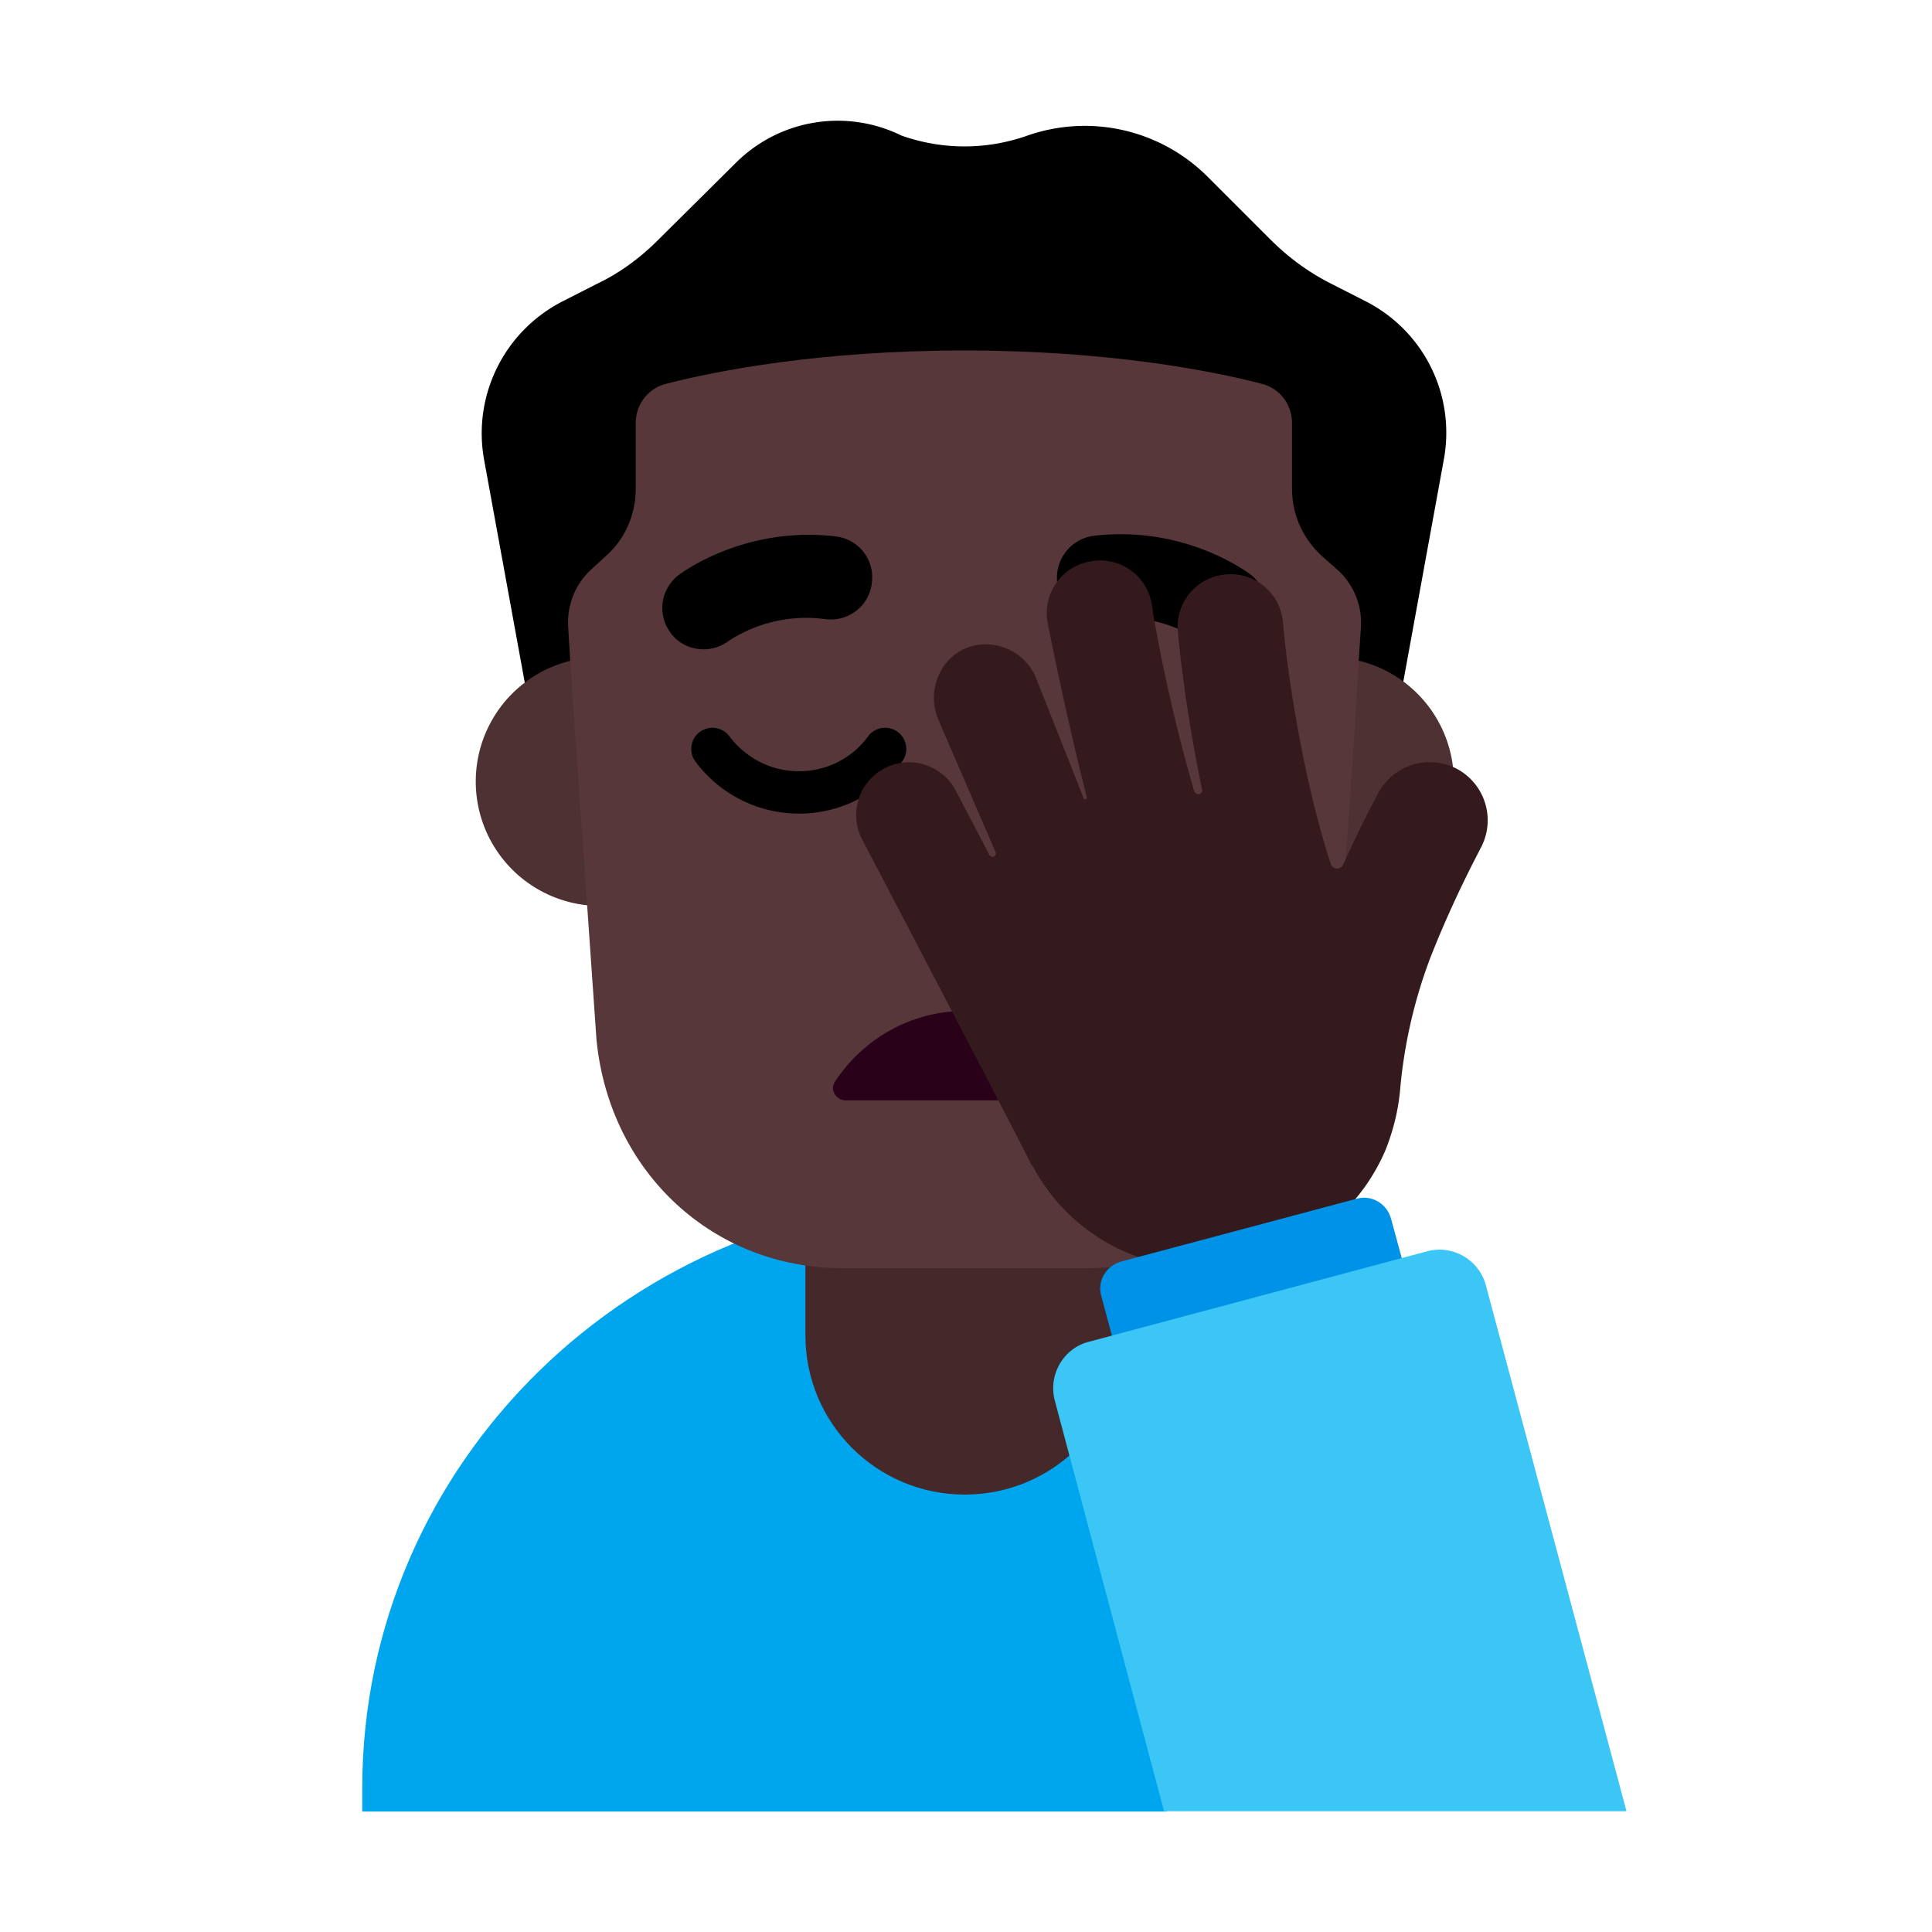 <svg xmlns="http://www.w3.org/2000/svg" xmlns:xlink="http://www.w3.org/1999/xlink" width="32" height="32" viewBox="0 0 32 32"><g fill="none"><path fill="#000" d="m22.59 4.975l-.53-.27c-.38-.19-.72-.44-1.02-.74L20 2.925a2.88 2.88 0 0 0-2.98-.68c-.68.24-1.41.24-2.09 0a2.39 2.39 0 0 0-2.75.46l-1.28 1.27c-.3.3-.64.55-1.02.73l-.53.27c-.99.49-1.53 1.57-1.33 2.65l.71 3.89c.07.39.4.67.8.68c-.555-7.697 13.375-7.54 12.89.01c.38-.02.71-.3.78-.68l.71-3.89c.21-1.09-.33-2.17-1.32-2.66"/><path fill="#00A6ED" d="M6 29.615c0-5.39 4.47-9.76 9.99-9.77c2.007 0 3.874.579 5.44 1.574l-2.104 8.586H6z"/><path fill="#452829" d="M15.98 24.755c-1.46 0-2.64-1.18-2.64-2.64v-3.12c0-1.46 1.18-2.64 2.64-2.64s2.64 1.18 2.64 2.64v3.12c0 1.46-1.18 2.64-2.64 2.64"/><path fill="#4E3233" d="M22.02 15.005a2.06 2.06 0 1 0 0-4.12a2.06 2.06 0 0 0 0 4.12m-12.08 0a2.06 2.06 0 1 0 0-4.12a2.06 2.06 0 0 0 0 4.12"/><path fill="#573739" d="M9.53 12.195s-.08-1.11-.12-1.82c-.02-.35.12-.71.39-.95l.23-.21c.32-.28.5-.69.5-1.12v-1.09c0-.31.21-.58.51-.65c.81-.21 2.54-.55 4.93-.55s4.12.34 4.92.55c.3.07.51.34.51.65v1.09c0 .43.18.83.5 1.12l.25.22c.27.24.42.6.39.97c-.05.71-.11 1.8-.11 1.8l-.35 5.02c-.22 2.21-1.95 3.78-4.07 3.78h-4.06c-2.12 0-3.85-1.57-4.07-3.78z"/><path fill="#000" d="M19.88 10.615c.13.09.27.14.42.14c.21 0 .41-.09.54-.27c.23-.3.17-.74-.13-.97c-.053-.04-1.09-.82-2.6-.64c-.37.05-.64.39-.6.77c.05.37.39.64.77.6c.94-.11 1.56.34 1.6.37m-8.77-.13c.13.18.34.27.55.27a.7.7 0 0 0 .41-.14a2.35 2.35 0 0 1 1.6-.36c.38.05.73-.22.77-.6a.68.68 0 0 0-.6-.77c-1.507-.18-2.556.607-2.6.64c-.3.23-.36.66-.13.96"/><path fill="#000" fill-rule="evenodd" d="M14.866 12.121a.35.35 0 0 1 .078.49c-.385.53-1.01.865-1.714.865a2.14 2.14 0 0 1-1.71-.86a.35.35 0 1 1 .56-.422c.268.356.686.58 1.15.58c.476 0 .891-.225 1.146-.575a.35.35 0 0 1 .49-.078" clip-rule="evenodd"/><path fill="#290118" d="M18.13 17.915c-.46-.7-1.25-1.17-2.15-1.17s-1.69.47-2.15 1.17c-.1.15.04.33.2.31h3.89c.16.04.31-.15.21-.31"/><path fill="#341A1C" d="M23.19 18.055a8.2 8.2 0 0 1 .5-2.19c.4-1.02.83-1.8.83-1.81a.967.967 0 0 0-.37-1.31a.967.967 0 0 0-1.31.37c-.02.04-.28.51-.59 1.2c-.04.1-.18.09-.21-.01c-.47-1.44-.73-3.25-.79-4a.87.87 0 0 0-.95-.79c-.48.04-.84.47-.79.95c0 .04.09 1.01.32 2.21c.03.14.05.27.08.4c.01.04-.02.08-.06.08c-.03 0-.06-.02-.07-.05c-.48-1.64-.7-3.05-.7-3.08a.866.866 0 0 0-1-.73c-.48.07-.81.52-.73 1c.01.07.3 1.53.65 2.91c.01.03-.04.05-.05.02l-.8-2.02a.9.9 0 0 0-1.15-.47c-.45.19-.65.73-.46 1.18l.95 2.2c.03.06-.06.11-.1.05l-.56-1.07a.874.874 0 1 0-1.55.81c.99 1.89 2.6 4.97 2.8 5.38c.01.02.02.03.03.04c.34.63.89 1.15 1.6 1.44c1.64.69 3.54-.08 4.24-1.72q.195-.495.24-.99"/><path fill="#0092E7" d="m23.35 21.325l-4.8 1.29l-.31-1.15c-.07-.25.08-.5.33-.57l3.9-1.04c.25-.07.5.08.57.33z"/><path fill="#3BC6F6" d="M19.28 30h7.66l-2.33-8.715a.796.796 0 0 0-.97-.56l-5.61 1.5c-.42.11-.67.55-.56.97z"/></g></svg>
